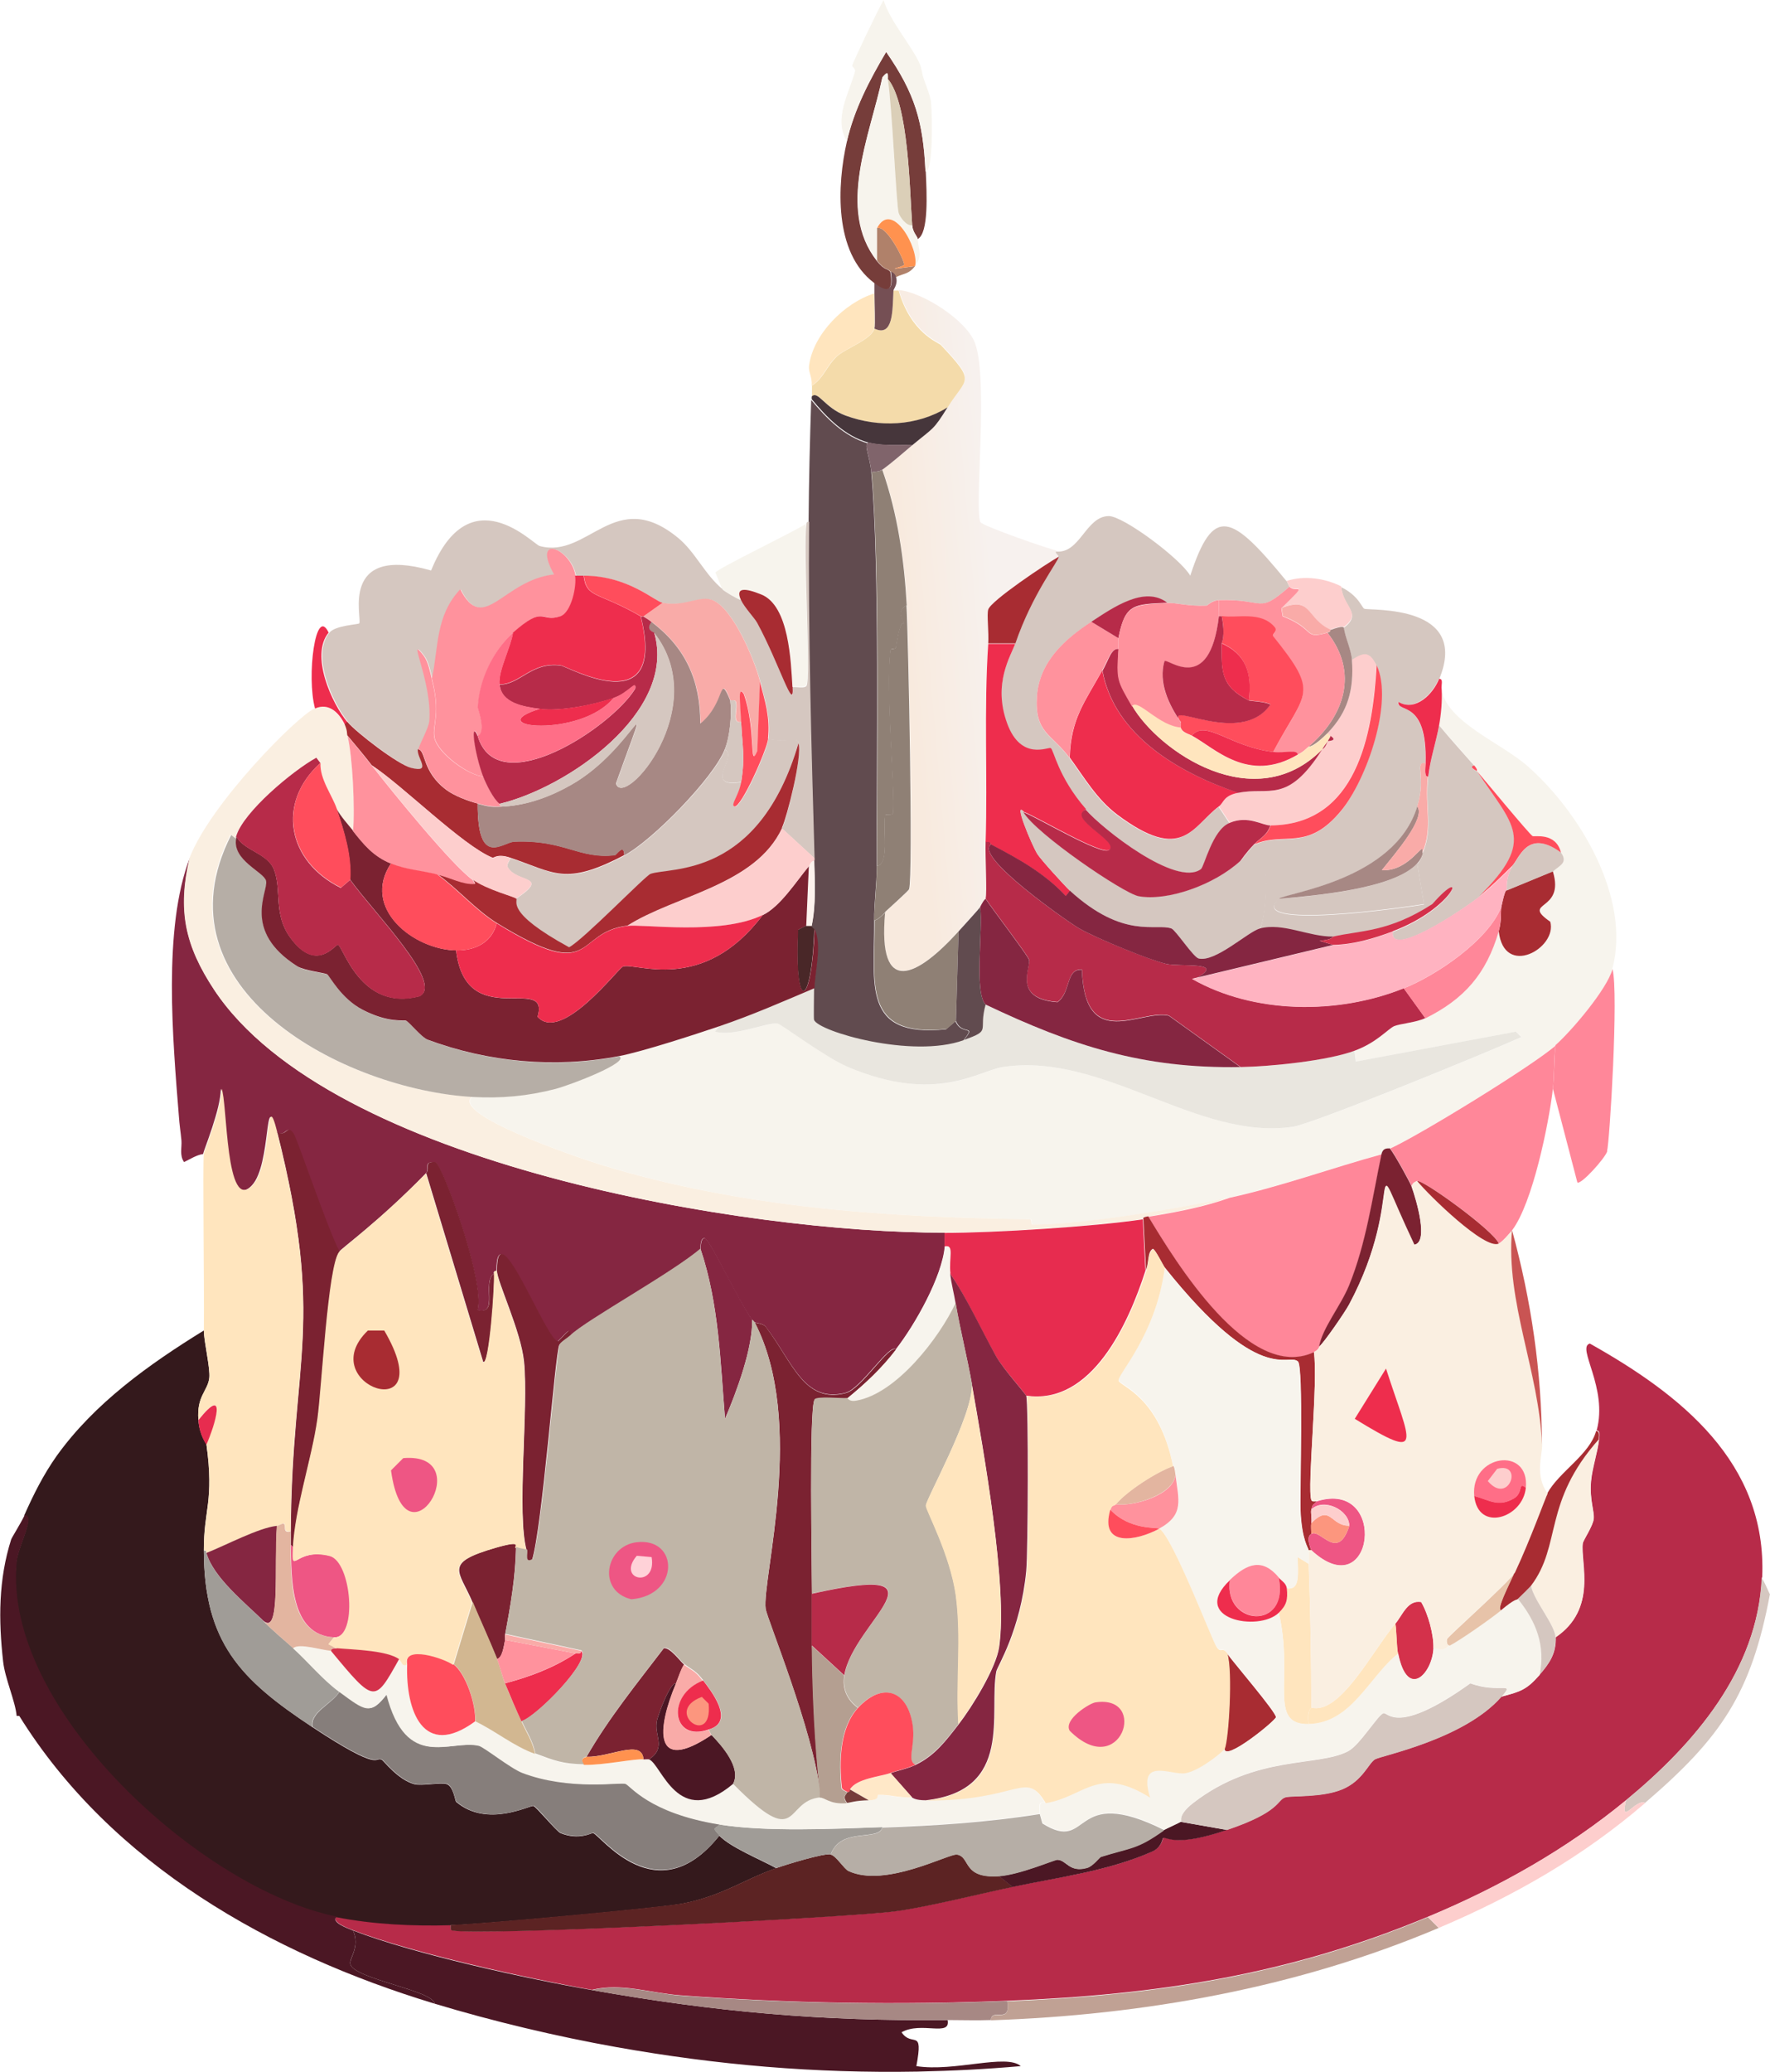 <?xml version="1.0" encoding="UTF-8"?>
<svg id="Layer_2" data-name="Layer 2" xmlns="http://www.w3.org/2000/svg" xmlns:xlink="http://www.w3.org/1999/xlink" viewBox="0 0 67.99 79.57">
  <defs>
    <style>
      .cls-1 {
        fill: #46363b;
      }

      .cls-1, .cls-2, .cls-3, .cls-4, .cls-5, .cls-6, .cls-7, .cls-8, .cls-9, .cls-10, .cls-11, .cls-12, .cls-13, .cls-14, .cls-15, .cls-16, .cls-17, .cls-18, .cls-19, .cls-20, .cls-21, .cls-22, .cls-23, .cls-24, .cls-25, .cls-26, .cls-27, .cls-28, .cls-29, .cls-30, .cls-31, .cls-32, .cls-33, .cls-34, .cls-35, .cls-36, .cls-37, .cls-38, .cls-39, .cls-40, .cls-41, .cls-42, .cls-43, .cls-44, .cls-45, .cls-46, .cls-47, .cls-48, .cls-49, .cls-50 {
        stroke-width: 0px;
      }

      .cls-2 {
        fill: #8f8075;
      }

      .cls-3 {
        fill: #e7c3a9;
      }

      .cls-4 {
        fill: #34191c;
      }

      .cls-5 {
        fill: #b49f91;
      }

      .cls-6 {
        fill: #e3b5a0;
      }

      .cls-7 {
        fill: #ffe5be;
      }

      .cls-8 {
        fill: #7b2231;
      }

      .cls-9 {
        fill: #614b4f;
      }

      .cls-10 {
        fill: #5c2323;
      }

      .cls-11 {
        fill: #ff924f;
      }

      .cls-12 {
        fill: url(#linear-gradient);
      }

      .cls-13 {
        fill: #d4314b;
      }

      .cls-14 {
        fill: #a09c97;
      }

      .cls-15 {
        fill: #ff6e87;
      }

      .cls-16 {
        fill: #4b1724;
      }

      .cls-17 {
        fill: #dbcfb8;
      }

      .cls-18 {
        fill: #fdcecd;
      }

      .cls-19 {
        fill: #ee2d4d;
      }

      .cls-20 {
        fill: #b72b49;
      }

      .cls-21 {
        fill: #e72c4f;
      }

      .cls-22 {
        fill: #ff4d5c;
      }

      .cls-23 {
        fill: #ffd2d8;
      }

      .cls-24 {
        fill: #fdf2ed;
      }

      .cls-25 {
        fill: #a78884;
      }

      .cls-26 {
        fill: #f4dbaa;
      }

      .cls-27 {
        fill: #b6aea6;
      }

      .cls-28 {
        fill: #fc967e;
      }

      .cls-29 {
        fill: #c95453;
      }

      .cls-30 {
        fill: #763d3a;
      }

      .cls-31 {
        fill: #ff929d;
      }

      .cls-32 {
        fill: #c0a194;
      }

      .cls-33 {
        fill: #ffe8c8;
      }

      .cls-34 {
        fill: #d5c7c0;
      }

      .cls-35 {
        fill: #a82c32;
      }

      .cls-36 {
        fill: #faefe1;
      }

      .cls-37 {
        fill: #c0b5a7;
      }

      .cls-38 {
        fill: #492728;
      }

      .cls-39 {
        fill: #80646b;
      }

      .cls-40 {
        fill: #e9e6df;
      }

      .cls-41 {
        fill: #754f54;
      }

      .cls-42 {
        fill: #867e7b;
      }

      .cls-43 {
        fill: #d2b791;
      }

      .cls-44 {
        fill: #ff8799;
      }

      .cls-45 {
        fill: #b0816a;
      }

      .cls-46 {
        fill: #852641;
      }

      .cls-47 {
        fill: #f9aba8;
      }

      .cls-48 {
        fill: #ffb3c1;
      }

      .cls-49 {
        fill: #ee5684;
      }

      .cls-50 {
        fill: #f7f4ed;
      }
    </style>
    <linearGradient id="linear-gradient" x1="38.27" y1="23.9" x2="34.84" y2="24.2" gradientUnits="userSpaceOnUse">
      <stop offset="0" stop-color="#f7f1ee"/>
      <stop offset="1" stop-color="#f8eade"/>
    </linearGradient>
  </defs>
  <g id="Layer_1-2" data-name="Layer 1">
    <g>
      <g>
        <path class="cls-20" d="M67.68,60.58c-.16,3.56-2.59,6.39-5.21,8.55-2.28,1.88-4.89,3.35-7.61,4.48-5.37,2.24-10.4,3-16.16,3.23-4.16.17-8.41.1-12.57-.21-1.12-.08-2.27-.49-3.39-.21-2.53-.45-6.85-1.4-9.18-2.29-.21-.08-.85-.32-.63-.52,1.41.28,2.95.35,4.38.31,0,.07-.03.19.05.21.97.23,15.14-.49,17-.73,1.23-.16,3.2-.66,4.54-.94,1.8-.38,3.68-.6,5.37-1.36.37-.17.39-.51.42-.52.15-.05.45.37,2.45-.31,2.08-.71,1.9-1.15,2.24-1.25.25-.07,1.41.02,2.19-.31.78-.33,1-1,1.25-1.15.24-.14,3.43-.77,4.85-2.4.73-.2.96-.26,1.46-.83.39-.45.65-.82.63-1.46,1.61-1.09.95-2.83,1.04-3.6.02-.13.39-.66.42-.94.03-.3-.17-.75-.1-1.46.05-.52.25-1.08.31-1.62.02-.14.03-.32-.1-.31.45-1.64-.79-3.2-.26-3.34,3.49,1.96,6.81,4.57,6.62,8.97Z"/>
        <path class="cls-34" d="M67.99,61.21c-.72,3.86-1.9,5.54-4.8,8.03-.36-.18-.98.94-.73-.1,2.62-2.16,5.06-4.99,5.21-8.55.12.2.21.41.31.63Z"/>
        <path class="cls-4" d="M7.83,51.1c0,.41.25,1.45.21,1.82-.06.51-.49.69-.42,1.62.05.6.31.89.31.94.3,2.19-.11,2.49-.1,4.07.01,3.52,1.4,4.95,4.17,6.78,2.67,1.76,2.37,1.13,2.66,1.25.07.03.62.77,1.25.94.28.08,1.04-.08,1.25,0,.26.09.32.64.36.68,1.19,1.01,2.82.13,2.97.16.1.02.89.98,1.04,1.04.71.29,1.19-.01,1.25,0,.28.06,2.44,3.12,4.85.1.43.45,1.59.92,2.19,1.25-1.2.41-2.06,1.06-3.6,1.36-.86.17-7.86.81-8.92.83-1.43.04-2.97-.03-4.38-.31-5.17-1.03-12.84-7.96-12.3-13.61.06-.64.75-1.8.31-1.82.36-.81.74-1.57,1.25-2.29,1.45-2.02,3.54-3.51,5.63-4.8Z"/>
        <path class="cls-16" d="M22.74,76.43c4.75.84,8.83,1.2,13.66,1.15.13.66-1.01.04-1.77.47.42.61.85-.21.57,1.3,1.45.23,3.46-.49,4.01,0-1.38.12-2.57.18-3.96.21-3.95.07-7.69-.25-11.57-.94-2.3-.41-4.74-.99-6.99-1.67-.03-.5-3.08-.95-3.23-1.51-.06-.23.39-.66.1-1.3,2.32.9,6.65,1.85,9.18,2.29Z"/>
        <path class="cls-16" d="M12.93,73.62c-.23.2.42.44.63.52.29.65-.17,1.07-.1,1.3.15.56,3.2,1.01,3.23,1.51-6.28-1.9-12.41-5.35-15.95-11.05h-.1c-.05-.56-.45-1.44-.52-2.09-.18-1.6-.18-3.15.31-4.69.03-.08.41-.69.52-.94.44.03-.25,1.18-.31,1.82-.53,5.65,7.13,12.57,12.3,13.61Z"/>
        <path class="cls-10" d="M31.91,71.22c.21.05.51.55.68.63,1.41.67,3.87-.68,4.17-.63.53.09.19.93,1.62.83l.52.42c-1.34.28-3.31.78-4.54.94-1.86.24-16.03.96-17,.73-.08-.02-.05-.14-.05-.21,1.06-.03,8.06-.67,8.92-.83,1.54-.3,2.4-.95,3.6-1.36.37-.13,1.82-.58,2.09-.52Z"/>
        <path class="cls-32" d="M55.27,74.04c-5.43,2.3-11.33,3.35-17.21,3.55.02-.49.79.19.63-.73,5.77-.23,10.8-.99,16.16-3.23l.42.42Z"/>
        <path class="cls-25" d="M38.69,76.85c.16.92-.6.24-.63.73-.55.02-1.11,0-1.67,0-4.83.05-8.91-.31-13.66-1.15,1.12-.28,2.27.12,3.39.21,4.16.31,8.4.37,12.57.21Z"/>
        <path class="cls-18" d="M63.2,69.24c-2.38,2.05-5.03,3.57-7.93,4.8l-.42-.42c2.72-1.14,5.33-2.6,7.61-4.48-.25,1.04.37-.08.73.1Z"/>
        <path class="cls-16" d="M45.36,69.97l1.77.31c-2,.68-2.3.26-2.45.31-.03.01-.05.36-.42.52-1.69.75-3.57.98-5.37,1.36l-.52-.42c.82-.06,2.13-.63,2.24-.63.36.01.45.51,1.15.31.22-.06.47-.4.52-.42,1.18-.37,1.38-.28,2.45-1.04.06-.04.58-.28.63-.31Z"/>
      </g>
      <g>
        <path class="cls-50" d="M61.94,37.23c-.21.77-1.57,2.37-2.19,2.92-.87.77-5.25,3.46-6.36,3.96-.04.02-.24-.05-.31.21-1.96.54-3.84,1.23-5.84,1.67-1.97.43-5.64,1.05-7.56,1.04-.08,0-.03-.21-.1-.21-5.53-.06-11.16-.44-16.48-2.09-1-.31-5.77-1.93-4.95-2.61,1.09.06,2.1-.03,3.18-.31.57-.15,2.85-1.03,2.45-1.25.89-.17,2.92-.82,3.86-1.15l-.16.21c.72.21,2-.37,2.4-.31.16.02,1.83,1.3,2.71,1.67,3.39,1.43,5.01.14,5.94,0,3.87-.59,7.48,2.85,11.16,2.29.77-.12,7.26-2.77,8.76-3.44l-.21-.21-6.15,1.15-.05-.42c.85-.31,1.26-.82,1.51-.94.21-.09.88-.15,1.2-.31,1.48-.74,2.33-1.7,2.82-3.34.2,1.82,2.26.64,1.98-.36-1.16-.81.59-.36.1-1.93.27-.24.59-.33.31-.73-.21-.79-1.04-.59-1.09-.63-.14-.09-1.82-2.14-2.14-2.5,0,0,.04-.04-.1-.21-.45-.52-.91-1.03-1.36-1.56.08-.45.13-.9.1-1.36.23,1.26,2.27,2.04,3.28,2.92,2.01,1.75,4.02,5.07,3.28,7.82Z"/>
        <path class="cls-46" d="M36.29,47.34c0,.17.01.35,0,.52-.1,1.17-1.14,3.01-1.88,3.96-.25-.23-1.33,1.51-1.93,1.67-1.61.41-2.04-1.21-3.08-2.55-.09-.11-.4-.14-.42-.16-.05-.06-.1-.1-.1-.1-.54-.75-1.64-3.13-1.82-3.13-.18,0-.14.4-.16.42-1.05.92-4.41,2.75-5.01,3.34.02-.37-.11-.14-.47.21-.44.03-2.36-5.11-2.35-2.71-.13-.01-.1.1-.1.1-.47.35.2,1.61-.63,1.41.3-1.07-1.34-5.57-1.62-5.68-.5-.04-.19.24-.36.42-1.82,1.87-3.2,2.84-3.34,3.02-.42-.74-1.63-4.34-1.77-4.54-.26-.38-.26.15-.63-.05-.47-1.87-.19,1.22-.94,2.03-1.06,1.14-.97-3.23-1.2-3.7.01.75-.66,2.37-.68,2.5-.26.04-.5.2-.73.31-.18-.26-.08-.55-.1-.83-.03-.32-.08-.62-.1-.94-.23-2.9-.62-7.22.42-9.91-.47,2-.18,3.36.94,5.06,4.47,6.75,20.57,9.36,28.05,9.33Z"/>
        <path class="cls-36" d="M13.25,27.84c.12.26.08.33.1.42.19.73.29,2.81.21,3.65-.22-.28-.44-.52-.63-.83-.18-.54-.65-1.14-.63-1.77l-.16-.21c-.9.5-2.81,2.09-3.08,3.02,0,.03,0,.07,0,.1l-.21-.16c-3.02,5.92,4.37,9.79,9.28,10.06-.81.67,3.95,2.3,4.95,2.61,5.31,1.64,10.94,2.03,16.48,2.09.08,0,.03.21.1.21,1.92,0,5.59-.61,7.56-1.04-1.01.36-2.08.56-3.13.73-.29.05-.2.1-.21.1-1.86.28-5.7.52-7.61.52-7.48.02-23.58-2.58-28.05-9.33-1.12-1.7-1.41-3.05-.94-5.06.8-2.08,4.12-5.43,4.8-5.74.54-.24.94.18,1.15.63Z"/>
        <path class="cls-44" d="M61.74,44.21c-.08.27-1.02,1.31-1.15,1.2l-.94-3.6c.06-.54.04-1.12.1-1.67.62-.55,1.98-2.15,2.19-2.92.24.9-.11,6.65-.21,6.99Z"/>
        <path class="cls-50" d="M30.45,26.38c-.06-.95-.12-3.11-1.2-3.55-.62-.25-1-.28-.78.21-.18-.05-.6-.31-.73-.42l-.26-.63c.1-.17,3.03-1.57,3.49-1.88-.14.79.18,5.95,0,6.2-.08.11-.38.03-.52.05Z"/>
        <path class="cls-44" d="M59.75,40.15c-.07.55-.04,1.13-.1,1.67-.16,1.36-.78,4.38-1.56,5.42-.1.13-.39.46-.52.52-.17-.49-2.91-2.47-3.13-2.4-.1.03-.2.09-.21.21-.05-.15-.65-1.24-.83-1.46,1.11-.5,5.49-3.19,6.36-3.96Z"/>
        <path class="cls-40" d="M37.02,39.94c1.08-.39.54-.3.83-1.36,3.33,1.58,6.05,2.47,9.8,2.4,1.15-.02,3.33-.24,4.38-.63l.05.42,6.15-1.15.21.21c-1.5.67-7.99,3.32-8.76,3.44-3.68.56-7.29-2.88-11.16-2.29-.93.14-2.56,1.43-5.94,0-.88-.37-2.55-1.64-2.71-1.67-.4-.06-1.68.52-2.4.31l.16-.21c1.24-.42,2.45-.95,3.65-1.46,0,.29-.02,1.14,0,1.2.17.45,3.77,1.49,5.74.78Z"/>
        <path class="cls-44" d="M53.08,44.32c-.36,1.71-.59,3.43-1.25,5.06-.31.77-1.03,1.66-1.15,2.35-.01,0-.02.12-.21.21-2.5,1.17-5.33-3.51-6.36-5.21,1.05-.17,2.12-.37,3.13-.73,2-.44,3.87-1.13,5.84-1.67Z"/>
        <path class="cls-27" d="M9.08,32.22c-.15.83,1.07,1.28,1.15,1.62.1.41-.95,1.92,1.2,3.28.28.18,1.05.25,1.15.31.08.05.52.92,1.36,1.36,1,.52,1.59.38,1.67.42.13.06.59.64.83.73,2.35.87,4.89,1.1,7.35.63.4.23-1.88,1.1-2.45,1.25-1.08.28-2.09.37-3.18.31-4.92-.28-12.3-4.14-9.28-10.06l.21.16Z"/>
        <path class="cls-8" d="M53.39,44.11c.18.22.78,1.31.83,1.46.19.54.67,2.15.1,2.24-2.01-4.24-.22-1.97-2.5,2.29-.15.28-.95,1.45-1.15,1.62.11-.69.83-1.57,1.15-2.35.66-1.63.89-3.35,1.25-5.06.07-.26.27-.19.31-.21Z"/>
        <path class="cls-21" d="M43.9,46.82l.1,1.98c-.64,1.99-2.05,5.18-4.59,4.8-.02-.09-.87-1.02-1.15-1.51-.59-1.04-1.15-2.3-1.77-3.18-.07-.59.16-1.13-.21-1.04.01-.17,0-.35,0-.52,1.91,0,5.75-.24,7.61-.52Z"/>
        <path class="cls-8" d="M34.42,51.83c-.55.72-1.18,1.31-1.88,1.88-.22.02-1.16-.07-1.25.05-.22.3-.1,6.51-.1,7.46,0,.66,0,1.32,0,1.98.03,1.88.11,3.76.31,5.63-.25-2.33-2.04-6.67-2.09-7.04-.15-1.13,1.57-7.18-.42-11,.01.02.33.04.42.16,1.03,1.35,1.47,2.97,3.08,2.55.6-.15,1.68-1.9,1.93-1.67Z"/>
        <path class="cls-8" d="M13.04,48.07c-.43.58-.66,5.18-.83,6.41-.22,1.55-.87,3.43-.94,4.95l-.1-.1c0-.17,0-.35,0-.52.05-6.74,1.34-7.92-.52-15.33.37.2.36-.33.63.05.14.2,1.35,3.8,1.77,4.54Z"/>
        <path class="cls-8" d="M21.9,51.3c-.12.12-.37.26-.42.36-.16.38-.65,6.98-1.04,8.24-.32.18-.17-.21-.21-.36-.39-1.4.08-5.45-.1-7.25-.12-1.18-1.04-3.08-1.04-3.49-.01-2.4,1.91,2.74,2.35,2.71.36-.35.49-.58.47-.21Z"/>
        <path class="cls-46" d="M28.89,50.68c.03,1.08-.58,2.73-1.04,3.81-.18-2.2-.23-4.4-.94-6.52.02-.01-.02-.41.16-.42.18,0,1.29,2.38,1.82,3.13Z"/>
        <path class="cls-50" d="M36.5,48.91c.04.37.14.78.21,1.15-.64,1.36-2.28,3.48-3.81,3.75-.29.05-.35-.11-.36-.1.7-.57,1.33-1.16,1.88-1.88.73-.95,1.78-2.79,1.88-3.96.37-.08.14.45.21,1.04Z"/>
        <path class="cls-8" d="M18.98,48.91c.05.28-.17,3.57-.42,3.39l-2.19-7.25c.17-.18-.13-.45.36-.42.28.11,1.92,4.61,1.62,5.68.83.2.15-1.06.63-1.41Z"/>
        <path class="cls-38" d="M31.18,35.56l.1.1c-.1,3.11-.78,3.27-.63.05l.31-.16h.21Z"/>
        <path class="cls-35" d="M44.11,46.72c1.03,1.7,3.86,6.38,6.36,5.21.17,1.14-.27,5.21-.1,5.68.03.08.14.05.21.05-.15.17-.14.06-.21.31-.03.12.03.35,0,.52-.02.12,0,.29,0,.42,0,.03-.23.03,0,.63h-.1c0-.08-.26-.37-.31-1.51-.03-.74.12-5.55-.1-5.74-.39-.33-1.45.98-5.11-3.6-.08-.1-.38-.73-.47-.73-.21.14-.13.45-.26.83l-.1-1.98s-.08-.06.21-.1Z"/>
        <g>
          <path class="cls-12" d="M40.57,21.17c-.01.09.12.11.1.21-.48.27-2.61,1.69-2.71,2.03-.06.19.03.9,0,1.3-.18,2.53-.02,5.08-.1,7.61-.02.62.06,1.93,0,2.19,0,.02-.04-.01-.21.31-.03.06-.71.8-.83.94-1.57,1.73-3.12,2.57-2.82-.73.14-.13.92-.82.94-.89.16-.52-.04-9.67-.1-10.9-.1-1.77-.35-3.53-.94-5.21.39-.27.78-.63,1.15-.94.82-.69.8-.56,1.36-1.46.72-1.16,1.13-.92-.26-2.4-.09-.1-1.14-.45-1.62-2.09.9.08,2.59,1.15,2.92,2.03.53,1.42-.03,6.29.21,6.88.06.15,2.76,1.08,2.92,1.09Z"/>
          <path class="cls-26" d="M34.52,11.16c.47,1.64,1.52,1.99,1.62,2.09,1.39,1.48.98,1.23.26,2.4-1.17.72-2.63.79-3.91.31-.81-.3-1.07-.98-1.3-.73,0-.14,0-.28,0-.42.46-.29.56-.77.99-1.15.35-.3,1.29-.62,1.41-1.04.73.34.69-.7.73-1.46.07,0,.14,0,.21,0Z"/>
          <path class="cls-7" d="M33.58,11.26c0,.39.04,1.21,0,1.36-.12.42-1.06.74-1.41,1.04-.43.37-.53.86-.99,1.15.02-.36-.14-.52-.1-.78.16-1.2,1.36-2.4,2.5-2.76Z"/>
          <path class="cls-41" d="M34.42,10.64c.08.28-.1.46-.1.52-.04.76,0,1.8-.73,1.46.04-.15,0-.97,0-1.36v-.42c.55.41.74.32.63-.42,0,.01.15.01.21.21Z"/>
          <g>
            <path class="cls-9" d="M33.37,17c-.22.03.05.54.1,1.15.33,3.66.19,10.95.21,15.12,0,.69-.11,1.41-.1,2.09.02,2.43-.5,4.51,2.76,4.17l.36-.31c.24.58.81.1.31.73-1.97.71-5.56-.33-5.74-.78-.02-.06,0-.91,0-1.2,0-.57.3-1.65,0-2.29l-.1-.1c.17-.81.13-1.69.1-2.5,0-.03,0-.07,0-.1-.12-4.29-.25-8.64-.21-12.93.01-1.55.05-3.14.1-4.69.57.69,1.28,1.42,2.19,1.67Z"/>
            <path class="cls-1" d="M36.4,15.64c-.56.9-.53.77-1.36,1.46-.55-.03-1.13.04-1.67-.1-.91-.24-1.62-.98-2.19-1.67,0-.03,0-.07,0-.1.24-.25.49.43,1.3.73,1.28.47,2.74.41,3.91-.31Z"/>
            <path class="cls-2" d="M33.89,18.04c.59,1.69.84,3.44.94,5.21-.45.22-.09.64-.1.68-.01.05-.13-.25-.31.94-.01.08-.2.02-.21.1-.19,1.54.18,5.36.1,6.26,0,.1-.3,0-.31.1-.08.65.17,1.84-.31,1.93-.01-4.17.12-11.46-.21-15.12.13-.03.3-.02.42-.1Z"/>
            <path class="cls-2" d="M34,35.04c-.3,3.3,1.25,2.46,2.82.73l-.1,3.44-.36.31c-3.26.33-2.75-1.74-2.76-4.17.15-.04.31-.22.42-.31Z"/>
            <path class="cls-2" d="M34,35.04c-.1.1-.27.28-.42.31,0-.67.11-1.39.1-2.09.48-.09.24-1.28.31-1.93.01-.1.3,0,.31-.1.08-.9-.29-4.71-.1-6.26.01-.08.2-.02.21-.1.18-1.19.3-.89.31-.94,0-.04-.35-.46.1-.68.07,1.23.26,10.38.1,10.9-.02.06-.8.76-.94.89Z"/>
            <path class="cls-9" d="M37.86,38.58c-.29,1.05.25.97-.83,1.36.5-.63-.08-.15-.31-.73l.1-3.44c.12-.14.81-.88.83-.94.12.84-.24,3.3.21,3.75Z"/>
            <path class="cls-39" d="M35.04,17.1c-.37.31-.76.66-1.15.94-.12.08-.28.07-.42.1-.05-.61-.32-1.11-.1-1.15.54.14,1.12.08,1.67.1Z"/>
            <path class="cls-24" d="M31.18,35.56h-.21l.1-2.29s.05-.19.21-.21c.02.82.07,1.7-.1,2.5Z"/>
          </g>
          <g>
            <path class="cls-30" d="M35.56,6.57c.04.85.12,2.39-.31,2.61,0-.09-.19-.25-.21-.52-.1-1.33-.13-4.67-.94-5.63.02-.27-.04-.25-.21-.05-.48,2.26-1.76,5.06-.21,7.04.31.39.4.27.52.42.12.74-.08.83-.63.42-1.54-1.16-1.42-3.75-1.04-5.42.28-1.23.87-2.36,1.51-3.44,1.11,1.6,1.42,2.68,1.51,4.59Z"/>
            <path class="cls-50" d="M34.1,3.02c.17,1.06.33,4.89.42,5.16.05.15.3.51.52.47.02.27.2.43.21.52.03.44.2.65-.1,1.04.17-.66-.88-2.57-1.46-1.46v1.25c-1.55-1.98-.27-4.78.21-7.04.17-.2.22-.22.21.05Z"/>
            <path class="cls-50" d="M35.35,2.5c.04.1.07.3.1.42.08.28.28.72.31.99.06.53.08,2.75-.21,2.66-.09-1.91-.4-2.99-1.51-4.59-.64,1.08-1.23,2.21-1.51,3.44-.52-.84.08-1.84.31-2.66.04-.14-.13-.18-.1-.26.04-.14.93-2.02,1.2-2.5.23.8,1.14,1.83,1.41,2.5Z"/>
            <path class="cls-45" d="M35.15,10.22c-.24.31-.41.27-.73.42-.05-.19-.2-.2-.21-.21-.12-.14-.22-.03-.52-.42v-1.25c.37-.14,1.09,1.31,1.04,1.41-.05.1-1.01.25.42.05Z"/>
            <path class="cls-17" d="M35.04,8.65c-.22.04-.47-.31-.52-.47-.09-.27-.25-4.1-.42-5.16.81.97.84,4.3.94,5.63Z"/>
            <path class="cls-11" d="M35.15,10.22c-1.42.19-.47.05-.42-.05.05-.1-.67-1.55-1.04-1.41.58-1.11,1.63.8,1.46,1.46Z"/>
          </g>
        </g>
        <path class="cls-34" d="M57.67,65.17c-1.42,1.63-4.61,2.26-4.85,2.4-.25.14-.47.82-1.25,1.15-.78.33-1.94.24-2.19.31-.34.1-.16.55-2.24,1.25l-1.77-.31s-.14-.26.47-.73c2.41-1.86,4.77-1.37,5.94-1.98.45-.23,1.15-1.4,1.36-1.46.18-.05.52.87,3.34-1.15,1.11.41,1.75-.11,1.2.52Z"/>
        <path class="cls-36" d="M59.75,62.88c-.02-.48-.84-1.42-.94-1.98,1.19-1.57.44-3.19,2.61-5.63-.06.53-.27,1.1-.31,1.62-.06.71.14,1.16.1,1.46-.03.28-.4.81-.42.94-.09.77.57,2.51-1.04,3.6Z"/>
        <path class="cls-34" d="M59.75,62.88c.02.64-.24,1.01-.63,1.46.23-1.12-.12-2.04-.83-2.92.09-.08.5-.49.52-.52.1.56.92,1.5.94,1.98Z"/>
        <path class="cls-7" d="M50.27,60.06c.07,1.82.1,3.71.1,5.53,0,.03-.18.07-.1.63-1.59.04-.56-1.79-1.15-4.28.31-.3.36-.51.31-.94.53.08.41-.59.42-1.2l.42.26Z"/>
        <path class="cls-13" d="M55.06,63.3c-.04.96-.99,2.02-1.36.21-.06-.29-.05-.82-.1-1.15.28-.34.47-.92.99-.83.27.45.49,1.28.47,1.77Z"/>
        <path class="cls-42" d="M27.64,70.07c-.16.19-.32.08,0,.42-2.41,3.01-4.57-.05-4.85-.1-.06-.01-.54.29-1.25,0-.16-.06-.94-1.03-1.04-1.04-.15-.03-1.78.86-2.97-.16-.05-.04-.11-.59-.36-.68-.21-.08-.97.08-1.25,0-.63-.17-1.18-.91-1.25-.94-.29-.13.01.51-2.66-1.25-.11-.56.74-.87,1.04-1.36,1.02.74,1.19.92,1.82.1.76,2.98,2.43,1.73,3.55,1.98.19.04,1.2.87,1.67,1.04,1.81.68,3.77.35,3.96.42.19.07.89,1.12,3.6,1.56Z"/>
        <path class="cls-14" d="M7.93,59.65c.26.94,1.5,1.92,2.19,2.61.38.38.75.69,1.15,1.04.59.53,1.14,1.21,1.77,1.67-.31.48-1.16.79-1.04,1.36-2.78-1.83-4.16-3.25-4.17-6.78.12-.01.09.05.1.1Z"/>
        <path class="cls-14" d="M33.89,70.18c-.14.55-1.6-.03-1.98,1.04-.26-.06-1.72.4-2.09.52-.6-.33-1.76-.8-2.19-1.25-.32-.34-.16-.23,0-.42,1.78.29,4.42.17,6.26.1Z"/>
        <g>
          <path class="cls-7" d="M10.64,43.48c1.87,7.41.57,8.59.52,15.33-.32.06-.15-.25-.26-.31-.01,0-.25.1-.26.1-.7.08-1.97.76-2.71,1.04-.01-.05.01-.12-.1-.1,0-1.58.4-1.87.1-4.07.32-.75.81-2.35-.31-.94-.07-.93.36-1.1.42-1.62.04-.38-.21-1.41-.21-1.82.02-1.72-.05-6.38,0-6.78.02-.13.69-1.75.68-2.5.23.47.14,4.85,1.2,3.7.75-.81.47-3.91.94-2.03Z"/>
          <path class="cls-21" d="M7.93,55.48s-.27-.34-.31-.94c1.13-1.42.64.19.31.94Z"/>
        </g>
        <path class="cls-46" d="M10.64,58.6c-.12,1.56.15,4.22-.52,3.65-.69-.68-1.93-1.67-2.19-2.61.74-.29,2.01-.97,2.71-1.04Z"/>
        <path class="cls-50" d="M12.73,63.4c1.67,2.03,1.67,1.99,2.61.31.16.11.08.26.31.21-.06,1.79.62,3.65,2.61,2.19.81.39,1.43.93,2.29,1.25.75.27,1.05.39,1.88.42.76.02,1.99-.25,2.29-.21.07,0,.17-.01.21,0,.49.17,1.12,2.72,3.23.94,2.6,2.63,1.94.65,3.34.52.2-.02.37.27,1.04.21.14-.01.31-.09.83-.1.47-.01.28-.21.36-.21.49,0,.67.12,1.3.1.03,0,.1.1.52.1,3.6.02,3.8-1.21,4.59.1-.28-.05-.21.15-.21.42-2.01.32-4.02.45-6.05.52-1.84.06-4.47.19-6.26-.1-2.71-.44-3.41-1.5-3.6-1.56-.19-.07-2.15.27-3.96-.42-.46-.18-1.48-1-1.67-1.04-1.11-.26-2.78,1-3.55-1.98-.63.82-.81.64-1.82-.1-.63-.46-1.18-1.14-1.77-1.67.23-.21,1.1.08,1.46.1Z"/>
        <path class="cls-8" d="M19.82,59.44c-.02,1.12-.21,2.24-.42,3.34-.01.06.01.14,0,.21-.05.23-.1.68-.31.73-.3-.74-.63-1.46-.94-2.19-.51-1.21-1.14-1.5.89-2.09,1.11-.32.7-.03.78,0Z"/>
        <g>
          <path class="cls-8" d="M26.28,63.92c-.14.23-.21.48-.31.73-.22-.06-.67,1.16-.73,1.41-.14.6.39,1.04-.31,1.51-.04-.01-.13,0-.21,0-.06-.8-1.27-.08-2.19-.1.85-1.48,1.94-2.82,2.97-4.17.24-.04.64.52.78.63Z"/>
          <path class="cls-16" d="M25.97,64.65c-.72,1.72-.9,3.5,1.36,1.98.4.41,1.16,1.26.83,1.88-2.12,1.78-2.75-.77-3.23-.94.7-.47.17-.91.31-1.51.06-.25.51-1.47.73-1.41Z"/>
          <path class="cls-11" d="M24.72,67.57c-.31-.04-1.54.23-2.29.21-.21-.26.09-.29.1-.31.92.03,2.13-.7,2.19.1Z"/>
        </g>
        <g>
          <path class="cls-6" d="M11.16,58.81c0,.17,0,.35,0,.52.02,1.22-.06,3.48,1.67,3.55l-.21.26.31.16c-.26-.02-.2.11-.21.1-.36-.02-1.23-.31-1.46-.1-.4-.36-.76-.66-1.15-1.04.67.58.41-2.09.52-3.65.01,0,.25-.11.26-.1.12.06-.06.38.26.31Z"/>
          <path class="cls-43" d="M19.09,63.71c.13.31.19.64.31.94.19.49.41.98.63,1.46.18.4.45.81.52,1.25-.86-.32-1.48-.86-2.29-1.25.03-.63-.35-1.83-.83-2.19l.73-2.4c.31.73.64,1.45.94,2.19Z"/>
          <path class="cls-22" d="M17.42,63.92c.48.36.87,1.56.83,2.19-1.99,1.46-2.67-.4-2.61-2.19-.16-.79,1.45-.24,1.77,0Z"/>
          <path class="cls-49" d="M11.27,59.44c-.05,1.12.07-.02,1.41.31.85.21,1.09,3.17.16,3.13-1.72-.07-1.64-2.32-1.67-3.55l.1.1Z"/>
          <g>
            <path class="cls-7" d="M18.98,48.91s-.02-.12.1-.1c0,.41.92,2.31,1.04,3.49.18,1.8-.28,5.85.1,7.25-.11-.02-.32-.07-.42-.1-.08-.03.33-.32-.78,0-2.03.59-1.4.87-.89,2.09l-.73,2.4c-.32-.24-1.94-.79-1.77,0-.24.05-.15-.1-.31-.21-.47-.33-1.65-.36-2.4-.42l-.31-.16.21-.26c.93.04.69-2.92-.16-3.13-1.34-.34-1.46.81-1.41-.31.07-1.52.72-3.4.94-4.95.17-1.23.4-5.84.83-6.41.14-.18,1.51-1.16,3.34-3.02l2.19,7.25c.24.18.46-3.1.42-3.39Z"/>
            <path class="cls-35" d="M14.13,51.1h.63c2.23,3.81-2.79,2.09-.63,0Z"/>
            <path class="cls-49" d="M15.49,56c2.93-.25.07,4.44-.47.47l.47-.47Z"/>
          </g>
        </g>
        <path class="cls-13" d="M12.93,63.3c.74.06,1.93.09,2.4.42-.94,1.68-.93,1.72-2.61-.31.01,0-.05-.12.21-.1Z"/>
        <path class="cls-46" d="M39.42,53.6c.09.33.07,6.02,0,6.73-.22,2.29-1.11,3.66-1.15,3.86-.3,1.59.68,4.57-2.71,4.95-.42,0-.49-.1-.52-.1l-.83-.94c.33-.12.61-.16.94-.31.75-.35,1.18-.93,1.67-1.56.52-.67,1.44-2.16,1.56-2.97.34-2.33-.6-7.53-1.04-10.06-.18-1.05-.45-2.08-.63-3.13-.06-.37-.17-.78-.21-1.15.62.88,1.19,2.14,1.77,3.18.28.49,1.12,1.42,1.15,1.51Z"/>
        <path class="cls-27" d="M44.74,70.28c-1.07.77-1.27.67-2.45,1.04-.05.02-.3.35-.52.42-.69.2-.79-.3-1.15-.31-.12,0-1.43.57-2.24.63-1.42.1-1.09-.74-1.62-.83-.3-.05-2.76,1.29-4.17.63-.17-.08-.47-.58-.68-.63.38-1.08,1.84-.49,1.98-1.04,2.03-.07,4.04-.2,6.05-.52l.1.36c1.89,1.19,1.05-1.56,4.69.26Z"/>
        <path class="cls-35" d="M47.03,67.15c.16-.37.31-2.96.1-3.65.23.33,1.89,2.26,1.88,2.45,0,.13-2.02,1.77-1.98,1.2Z"/>
        <g>
          <path class="cls-50" d="M50.27,59.54c0,.17,0,.35,0,.52l-.42-.26c0,.61.12,1.28-.42,1.2-.03-.2-.21-.29-.31-.42-.63-.75-1.2-.54-1.88.1-1.56,1.48,1.1,2,1.88,1.25.59,2.48-.44,4.31,1.15,4.28,1.66-.04,2.32-1.84,3.44-2.71.36,1.81,1.32.75,1.36-.21.49.14.49-.04.63-.1.41-.2,1.59-1.03,1.98-1.36.55-.45.6-.39.63-.42.71.88,1.06,1.8.83,2.92-.5.57-.73.64-1.46.83.55-.63-.09-.11-1.2-.52-2.82,2.02-3.16,1.1-3.34,1.15-.2.06-.91,1.23-1.36,1.46-1.17.61-3.53.12-5.94,1.98-.61.47-.43.7-.47.73-.05.04-.56.27-.63.31-3.64-1.82-2.81.93-4.69-.26l-.1-.36c0-.26-.07-.47.21-.42,1.49-.24,2-1.47,4.01-.21-.51-1.59.82-.84,1.36-.94.57-.1,1.48-.86,1.51-.94-.04.57,1.97-1.07,1.98-1.2.01-.19-1.65-2.13-1.88-2.45-.22-.31-.23.02-.42-.26-.18-.28-1.67-4.17-2.19-4.54.99-.54.75-1.11.63-2.09-.05-.42-.1-.3-.1-.31-.54-2.7-2.02-3.07-2.09-3.28-.07-.23,1.44-1.73,1.77-4.33,3.65,4.58,4.72,3.27,5.11,3.6.22.18.07,5,.1,5.74.05,1.14.31,1.43.31,1.51Z"/>
          <path class="cls-44" d="M49.12,60.58c.43,2.06-2.12,1.86-1.88.1.67-.64,1.25-.85,1.88-.1Z"/>
          <path class="cls-19" d="M49.43,61c.04.43,0,.64-.31.94-.78.75-3.44.23-1.88-1.25-.24,1.76,2.3,1.95,1.88-.1.1.12.29.21.31.42Z"/>
        </g>
        <g>
          <path class="cls-35" d="M61.42,55.27c-2.17,2.44-1.42,4.06-2.61,5.63-.02.03-.43.44-.52.52-.03.03-.08-.04-.63.42-.2,0,.26-.89.52-1.46.6-1.28,1.17-2.88,1.25-3.02.46-.84,1.63-1.49,1.88-2.4.14,0,.12.17.1.31Z"/>
          <path class="cls-49" d="M50.37,59.54c-.23-.6,0-.59,0-.63.35-.22,1.01,1.09,1.46-.31,0-.61-.98-1.09-1.46-.63.07-.26.06-.14.21-.31,2.77-.87,2.2,4.12-.21,1.88Z"/>
          <path class="cls-7" d="M53.71,63.5c-1.12.88-1.78,2.67-3.44,2.71-.07-.56.1-.59.1-.63,1.1.28,2.31-2.12,3.23-3.23.05.33.05.86.1,1.15Z"/>
          <path class="cls-3" d="M58.19,60.38c-.26.57-.72,1.46-.52,1.46-.39.32-1.57,1.15-1.98,1.36-.13.01-.13-.21-.1-.26.1-.15,2.27-2.08,2.61-2.55Z"/>
          <path class="cls-28" d="M51.83,58.6c-.45,1.4-1.11.09-1.46.31,0-.13-.02-.3,0-.42.75-.75.73.12,1.46.1Z"/>
          <path class="cls-18" d="M51.83,58.6c-.73.01-.71-.86-1.46-.1.03-.17-.03-.4,0-.52.48-.46,1.46.02,1.46.63Z"/>
          <g>
            <path class="cls-36" d="M57.57,47.76c.14-.06.42-.39.52-.52-.25,2.77,1.05,5.45,1.15,8.24,0,.44-.29,1.2.21,1.88-.08.14-.65,1.74-1.25,3.02-.33.47-2.51,2.4-2.61,2.55-.03.05-.03.27.1.26-.14.07-.14.24-.63.1.02-.5-.2-1.32-.47-1.77-.52-.09-.71.5-.99.83-.92,1.11-2.14,3.52-3.23,3.23,0-1.82-.04-3.71-.1-5.53,0-.17,0-.35,0-.52h.1c2.41,2.24,2.98-2.75.21-1.88-.07,0-.18.03-.21-.05-.16-.47.27-4.55.1-5.68.19-.09.2-.2.21-.21.2-.17,1-1.33,1.15-1.62,2.28-4.26.5-6.53,2.5-2.29.56-.09.08-1.71-.1-2.24.01-.11.11-.17.21-.21.46.56,2.6,2.64,3.13,2.4Z"/>
            <path class="cls-29" d="M59.23,55.48c-.1-2.78-1.4-5.47-1.15-8.24.74,2.71,1.14,5.43,1.15,8.24Z"/>
            <path class="cls-19" d="M53.24,52.56c.92,2.87,1.55,3.62-1.2,1.93l1.2-1.93Z"/>
            <path class="cls-35" d="M57.57,47.76c-.53.25-2.67-1.84-3.13-2.4.21-.07,2.95,1.91,3.13,2.4Z"/>
            <path class="cls-19" d="M58.61,57.14c-.11,1.16-1.84,1.72-1.98.31.58.15.91.44,1.51.1.39-.22.15-.67.47-.42Z"/>
            <g>
              <path class="cls-15" d="M58.61,57.14c-.32-.25-.07.2-.47.42-.6.34-.94.05-1.51-.1-.16-1.6,2.14-1.94,1.98-.31Z"/>
              <path class="cls-18" d="M57.51,56.41c1.03-.28.45,1.43-.36.47l.36-.47Z"/>
            </g>
          </g>
        </g>
        <path class="cls-33" d="M34.21,68.09l.83.94c-.63.01-.81-.11-1.3-.1-.08,0,.1.2-.36.21l-.73-.42c.25-.42,1.18-.48,1.56-.63Z"/>
        <path class="cls-30" d="M33.37,69.14c-.52.01-.7.09-.83.1-.22-.28.02-.34,0-.42.13.01.09-.09.1-.1l.73.42Z"/>
        <g>
          <path class="cls-19" d="M20.03,66.11c-.22-.48-.43-.97-.63-1.46.97-.26,1.86-.59,2.71-1.15.04-.03.22.06.21-.1.41.37-1.72,2.54-2.29,2.71Z"/>
          <path class="cls-31" d="M22.11,63.5c-.85.55-1.74.88-2.71,1.15-.12-.3-.19-.63-.31-.94.21-.05.27-.5.31-.73l2.71.52Z"/>
        </g>
        <g>
          <path class="cls-47" d="M27.01,64.55c-1.45.56-1.19,2.39.21,1.88.02.05.1.2.1.21-2.26,1.51-2.08-.27-1.36-1.98.1-.25.17-.5.31-.73.34.25.44.24.73.63Z"/>
          <g>
            <path class="cls-37" d="M26.91,47.97c.71,2.11.75,4.32.94,6.52.46-1.07,1.07-2.73,1.04-3.81,0,0,.06.04.1.1,1.98,3.82.27,9.87.42,11,.05.36,1.84,4.71,2.09,7.04v.21c-1.4.13-.74,2.11-3.34-.52.32-.61-.43-1.46-.83-1.88,0,0-.09-.15-.1-.21,1.05-.29.07-1.51-.21-1.88-.29-.38-.39-.38-.73-.63-.15-.11-.54-.67-.78-.63-1.03,1.35-2.12,2.69-2.97,4.17-.02.03-.31.06-.1.31-.83-.02-1.13-.14-1.88-.42-.07-.44-.34-.85-.52-1.25.57-.17,2.7-2.34,2.29-2.71l-2.92-.63c.2-1.1.4-2.21.42-3.34.09.04.3.08.42.1.04.15-.11.55.21.36.39-1.26.89-7.85,1.04-8.24.04-.1.29-.24.42-.36.6-.58,3.95-2.42,5.01-3.34Z"/>
            <path class="cls-47" d="M22.32,63.4c0,.17-.17.08-.21.1l-2.71-.52c.01-.06-.01-.14,0-.21l2.92.63Z"/>
            <g>
              <path class="cls-49" d="M24.46,59.23c1.62-.19,1.66,2.04-.21,2.19-1.32-.32-1-2.05.21-2.19Z"/>
              <path class="cls-23" d="M24.46,59.75l.57.05c.21,1.21-1.37.89-.57-.05Z"/>
            </g>
          </g>
          <g>
            <path class="cls-19" d="M27.22,66.42c-1.4.51-1.66-1.32-.21-1.88.28.37,1.26,1.59.21,1.88Z"/>
            <path class="cls-28" d="M26.96,65.17l.26.26c.17,1.74-1.78.3-.26-.26Z"/>
          </g>
        </g>
        <g>
          <path class="cls-31" d="M44.53,58.71c-.09-.06-1.14.06-1.88-.73.06-.2.14-.13.21-.21.65.1,2.26-.35,2.29-1.15.12.98.36,1.55-.63,2.09Z"/>
          <path class="cls-6" d="M45.05,56.31s.05-.11.1.31c-.04.79-1.65,1.25-2.29,1.15.42-.5,1.54-1.23,2.19-1.46Z"/>
          <g>
            <path class="cls-7" d="M44.74,48.7c-.34,2.6-1.84,4.1-1.77,4.33.07.22,1.55.59,2.09,3.28-.65.23-1.77.96-2.19,1.46-.07.08-.15.01-.21.21-.43,1.45.98,1.21,1.88.73.52.36,2.01,4.26,2.19,4.54.19.28.2-.05.42.26.21.69.05,3.28-.1,3.65-.04.08-.94.84-1.51.94-.53.1-1.86-.66-1.36.94-2.01-1.26-2.52-.03-4.01.21-.79-1.31-.98-.08-4.59-.1,3.39-.38,2.41-3.36,2.71-4.95.04-.2.93-1.57,1.15-3.86.07-.7.09-6.4,0-6.73,2.54.38,3.94-2.81,4.59-4.8.13-.39.05-.69.26-.83.09,0,.39.63.47.73Z"/>
            <path class="cls-49" d="M42.08,65.38c2.06-.31.97,3.05-.99,1.09-.25-.43.77-1.06.99-1.09Z"/>
            <path class="cls-22" d="M44.53,58.71c-.89.48-2.3.72-1.88-.73.74.79,1.79.67,1.88.73Z"/>
          </g>
        </g>
        <g>
          <path class="cls-5" d="M32.43,64.34c-.09.52.11.95.52,1.25-.71.76-.73,2.09-.63,3.08,0,.08.21.14.21.16.02.08-.22.14,0,.42-.67.06-.85-.23-1.04-.21v-.21c-.21-1.87-.29-3.75-.31-5.63l1.25,1.15Z"/>
          <path class="cls-37" d="M37.34,53.18c.02,1.21-1.77,4.39-1.77,4.64,0,.18.93,1.87,1.15,3.44.23,1.65,0,3.3.1,4.95-.49.63-.92,1.21-1.67,1.56-.34-.15.01-.72-.1-1.51-.19-1.33-1.15-1.68-2.09-.68-.41-.3-.61-.73-.52-1.25.35-2.08,4.29-4.36-1.25-3.13,0-.95-.11-7.15.1-7.46.09-.13,1.03-.03,1.25-.05.02,0,.08.16.36.1,1.53-.27,3.17-2.39,3.81-3.75.18,1.05.44,2.08.63,3.13Z"/>
          <path class="cls-20" d="M32.43,64.34l-1.25-1.15c0-.66,0-1.32,0-1.98,5.54-1.24,1.6,1.05,1.25,3.13Z"/>
          <path class="cls-22" d="M35.15,67.78c-.33.15-.61.19-.94.31-.38.14-1.31.21-1.56.63-.01.02.02.12-.1.1,0-.01-.2-.08-.21-.16-.11-.98-.09-2.31.63-3.08.94-1,1.89-.66,2.09.68.11.79-.24,1.36.1,1.51Z"/>
          <path class="cls-7" d="M36.81,66.22c-.11-1.65.12-3.3-.1-4.95-.22-1.57-1.15-3.26-1.15-3.44,0-.25,1.8-3.43,1.77-4.64.44,2.53,1.39,7.73,1.04,10.06-.12.81-1.05,2.31-1.56,2.97Z"/>
        </g>
        <g>
          <path class="cls-34" d="M27.74,22.63c.13.11.55.36.73.42.13.29.52.69.63.89.83,1.55,1.42,3.5,1.36,2.45.14-.02.44.06.52-.05.18-.25-.14-5.42,0-6.2,0,0-.02-.12.1-.1-.04,4.29.09,8.64.21,12.93l-1.25-1.15c.18-.38.78-2.73.63-3.23.08-.32-.52-.05-1.15-.21.09-.81-.12-1.43-.31-2.19-.21-.81-1.03-2.8-1.82-3.13-.49-.2-1.08.27-1.93.1-.29-.06-1.33-1.04-3.02-1.04h-.31c-.19-1.08-1.71-1.62-.83-.05-1.96.23-2.7,2.35-3.6.57-.97,1.02-.83,2.22-1.09,3.44-.07-.28-.14-.66-.31-.89-.7-.93.33.97.21,2.5-.02.28-.38.9-.42,1.09-.06.35.57.94-.26.73-.49-.13-2.1-1.35-2.45-1.77-.61-.74-1.44-2.58-.73-3.44.24-.29,1.11-.31,1.15-.36.12-.19-.78-3.04,2.76-2.03,1.48-3.64,3.91-1.01,4.17-.94,1.87.51,2.88-2.32,5.32-.31.66.54,1.03,1.42,1.72,1.98Z"/>
          <path class="cls-19" d="M12.62,24.3c-.71.87.12,2.71.73,3.44l-.1.1c-.21-.45-.61-.87-1.15-.63-.33-1.23.02-3.97.52-2.92Z"/>
          <path class="cls-8" d="M13.56,31.91c.42.53.79.98,1.46,1.25-1.15,1.72.87,3.31,2.5,3.34.37,3.18,3.62.87,3.13,2.55.92,1.02,3.09-1.86,3.28-1.93.48-.17,3.07,1.08,5.37-1.98.67-.32,1.29-1.3,1.77-1.88l-.1,2.29-.31.16c-.15,3.22.52,3.05.63-.05.3.64,0,1.72,0,2.29-1.2.51-2.41,1.04-3.65,1.46-.94.32-2.97.98-3.86,1.15-2.46.47-5,.24-7.35-.63-.24-.09-.7-.67-.83-.73-.08-.04-.67.1-1.67-.42-.83-.43-1.27-1.3-1.36-1.36-.1-.06-.87-.14-1.15-.31-2.15-1.36-1.1-2.88-1.2-3.28-.08-.34-1.3-.78-1.15-1.62,0-.03,0-.07,0-.1.3.57,1.22.65,1.46,1.3.3.79-.04,1.7.63,2.61,1,1.36,1.72.24,1.82.26.2.04.86,2.58,3.13,1.98.98-.47-1.76-3.22-2.66-4.48.05-.92-.23-1.84-.52-2.71.18.31.41.56.63.83Z"/>
          <path class="cls-18" d="M31.29,32.95s0,.07,0,.1c-.16.02-.2.2-.21.21-.48.57-1.1,1.55-1.77,1.88-1.63.79-4.6.34-5.21.42,1.84-1.18,4.93-1.55,5.94-3.75l1.25,1.15Z"/>
          <path class="cls-34" d="M30.66,28.57c-1.53,5.19-4.91,4.74-5.68,5.01-.2.07-2.59,2.54-3.13,2.82-2.49-1.36-1.94-1.76-2.03-1.88,1.34-.9.04-.6-.31-1.2-.07-.12.07-.26.1-.36,1.7.56,2.1,1.1,4.38-.1,1.08-.57,3.43-2.98,3.86-4.07.52.26-.88,1.49.63,1.25-.08.5-.42.89-.26.94.25.08,1.25-2.16,1.3-2.61.62.16,1.23-.11,1.15.21Z"/>
          <path class="cls-31" d="M22.11,22.11c.07.38-.14,1.43-.57,1.56-.78.24-.58-.46-1.82.63-.78.68-1.3,1.82-1.36,2.87,0,.06.34.95,0,1.09-.29-.66-.14.62.21,1.56-.54-.02-1.77-.9-1.88-1.51-.08-.47.25-.91-.1-2.24.26-1.22.13-2.42,1.09-3.44.9,1.77,1.64-.35,3.6-.57-.87-1.57.64-1.03.83.05Z"/>
          <path class="cls-19" d="M22.42,22.11c.1.88.56.61,2.19,1.56,1.01,4.11-2.81,1.91-3.08,1.88-1.12-.15-1.57.75-2.35.73-.05-.52.44-1.43.52-1.98,1.24-1.09,1.05-.38,1.82-.63.43-.14.64-1.18.57-1.56h.31Z"/>
          <path class="cls-35" d="M30.04,31.8c-1.02,2.2-4.1,2.58-5.94,3.75-2.08.25-1.16,2.27-5.01-.1-.81-.5-1.51-1.32-2.29-1.88.49.12.98.4,1.46.36l-.1-.16c.56.4,1.61.66,1.67.73.09.11-.46.52,2.03,1.88.54-.28,2.93-2.75,3.13-2.82.77-.27,4.15.19,5.68-5.01.16.5-.45,2.85-.63,3.23Z"/>
          <path class="cls-47" d="M29.2,26.17l-.1,2.66c-.33.75-.03-.79-.52-2.19-.24-.32-.14.26-.1,1.09-.39.07-.12-.5-.21-.78-.03-.09-.2-.04-.21-.05-.45-1.11-.15.07-1.15.89,0-1.67-.57-2.92-1.88-3.91-.11-.08-.2-.14-.31-.21l.73-.52c.85.17,1.44-.31,1.93-.1.79.33,1.61,2.31,1.82,3.13Z"/>
          <path class="cls-35" d="M16.06,28.78c.3.02.14.86,1.09,1.56.29.22.84.43,1.2.52-.01,2.49.95,1.48,1.41,1.46,1.92-.08,2.47.68,3.86.52.06,0,.35-.48.36,0-2.28,1.2-2.68.67-4.38.1-.5-.17-.63.02-.68,0-1.15-.46-3.45-2.77-4.64-3.55-.3-.39-.62-.77-.94-1.15-.02-.09.01-.16-.1-.42l.1-.1c.35.42,1.96,1.65,2.45,1.77.83.21.2-.38.26-.73Z"/>
          <path class="cls-31" d="M16.58,26.07c.36,1.33.02,1.77.1,2.24.11.62,1.34,1.49,1.88,1.51.11.28.39.86.63,1.04,0,0-.03.14.21.1-.47.03-.6.02-1.04-.1-.36-.1-.91-.3-1.2-.52-.95-.71-.79-1.54-1.09-1.56.04-.2.4-.82.42-1.09.12-1.53-.91-3.43-.21-2.5.17.23.24.61.31.89Z"/>
          <path class="cls-35" d="M30.45,26.38c.06,1.05-.52-.9-1.36-2.45-.1-.19-.49-.59-.63-.89-.22-.49.16-.46.78-.21,1.08.43,1.14,2.6,1.2,3.55Z"/>
          <path class="cls-22" d="M29.51,28.36c-.05.44-1.05,2.69-1.3,2.61-.16-.05.18-.44.26-.94.16-.99.04-1.38,0-2.29-.04-.83-.13-1.42.1-1.09.49,1.4.19,2.94.52,2.19l.1-2.66c.2.76.4,1.38.31,2.19Z"/>
          <path class="cls-22" d="M25.45,23.15l-.73.52s-.08.02-.1,0c-1.63-.95-2.09-.68-2.19-1.56,1.7,0,2.73.99,3.02,1.04Z"/>
          <path class="cls-20" d="M12.31,29.3c-1.7,1.53-1.28,3.78.78,4.8l.36-.31c.9,1.26,3.64,4.01,2.66,4.48-2.26.6-2.93-1.94-3.13-1.98-.11-.02-.83,1.1-1.82-.26-.67-.91-.33-1.82-.63-2.61-.24-.65-1.16-.74-1.46-1.3.27-.93,2.17-2.52,3.08-3.02l.16.21Z"/>
          <path class="cls-31" d="M14.29,29.41c.72.93,3.07,3.82,3.86,4.38l.1.16c-.48.04-.96-.25-1.46-.36-.6-.14-1.19-.18-1.77-.42-.67-.27-1.04-.72-1.46-1.25.08-.84-.02-2.91-.21-3.65.32.37.64.76.94,1.15Z"/>
          <path class="cls-22" d="M12.31,29.3c-.03.63.45,1.24.63,1.77.29.87.58,1.79.52,2.71l-.36.31c-2.06-1.02-2.49-3.27-.78-4.8Z"/>
          <path class="cls-19" d="M17.52,36.5c.76.01,1.38-.32,1.56-1.04,3.84,2.37,2.93.36,5.01.1.62-.08,3.59.37,5.21-.42-2.3,3.06-4.89,1.81-5.37,1.98-.2.07-2.36,2.95-3.28,1.93.49-1.69-2.76.63-3.13-2.55Z"/>
          <path class="cls-22" d="M16.79,33.58c.78.56,1.48,1.38,2.29,1.88-.19.72-.8,1.05-1.56,1.04-1.63-.02-3.65-1.61-2.5-3.34.58.24,1.17.27,1.77.42Z"/>
          <path class="cls-25" d="M28.05,26.9c.07.54-.01,1.39-.21,1.88-.43,1.09-2.78,3.5-3.86,4.07-.02-.48-.3,0-.36,0-1.39.16-1.94-.6-3.86-.52-.46.02-1.42,1.03-1.41-1.46.45.12.57.14,1.04.1.89-.06,1.77-.39,2.55-.83,2.46-1.4,3.28-4.42,1.72-.05.29,1.02,3.72-2.92,1.46-5.79,0-.03-.36-.07-.1-.42,1.31.99,1.88,2.24,1.88,3.91,1-.82.69-1.99,1.15-.89Z"/>
          <path class="cls-18" d="M19.61,32.95c-.04.1-.17.25-.1.36.35.6,1.65.3.31,1.2-.06-.07-1.1-.33-1.67-.73-.79-.56-3.14-3.45-3.86-4.38,1.19.78,3.49,3.08,4.64,3.55.05.02.18-.17.68,0Z"/>
          <path class="cls-34" d="M28.47,27.74c.04.92.16,1.3,0,2.29-1.51.24-.1-.99-.63-1.25.19-.49.28-1.34.21-1.88,0,.01.18-.04.21.05.09.29-.18.85.21.78Z"/>
          <path class="cls-20" d="M25.03,23.88c-.26.34.1.39.1.42.89,3.05-3.36,5.96-5.94,6.57-.24-.18-.52-.76-.63-1.04-.35-.94-.5-2.22-.21-1.56.76,2.56,5.15-.34,6.05-1.82.05-.36-.25.17-.83.36-.79.27-2.02.51-2.82.42-.64-.08-1.5-.22-1.56-.94.78.02,1.22-.88,2.35-.73.27.04,4.09,2.23,3.08-1.88.03.02.08-.02.1,0,.11.07.2.12.31.21Z"/>
          <path class="cls-15" d="M19.19,26.28c.07.72.92.86,1.56.94-2.41.73,1.56,1.14,2.82-.42.58-.2.88-.73.83-.36-.89,1.48-5.29,4.39-6.05,1.82.34-.15,0-1.04,0-1.09.05-1.05.58-2.18,1.36-2.87-.08.55-.57,1.46-.52,1.98Z"/>
          <path class="cls-34" d="M19.4,30.97c-.24.04-.2-.1-.21-.1,2.59-.61,6.83-3.52,5.94-6.57,2.26,2.87-1.17,6.81-1.46,5.79,1.56-4.36.74-1.35-1.72.05-.78.45-1.67.78-2.55.83Z"/>
          <path class="cls-19" d="M23.57,26.8c-1.26,1.56-5.22,1.15-2.82.42.8.1,2.02-.15,2.82-.42Z"/>
        </g>
        <g>
          <path class="cls-34" d="M55.27,26.07c-.24.57-.9,1.26-1.56.89-.07.43,1.11-.13,1.04,2.35-.45-.03.05.48-.31,1.67-.86,2.84-5.07,3.32-5.32,3.55-1.31,1.21,4.85.33,5.58.21l-.26-1.56c.22-.24.19-.38.21-.42.41-.97.08-1.73.21-2.92.08-.69.3-1.31.42-1.98.44.53.9,1.04,1.36,1.56-.25.05.09.19.1.21,1.39,2.1,2.32,2.61.1,4.8-.7.55-3.46,2.39-3.34,1.36,2.39-.9,2.92-2.63,1.51-1.04-1.68,1.09-2.78,1.01-3.81,1.25-.94.01-1.93-.56-2.82-.31.2-.23.31-1.94.21-2.14-.26-.5-1.05-.16-.94-.47.03-.03.2-.29.52-.63,1.13-.52,2.03.29,3.34-1.3.96-1.17,2.01-4.17,1.36-5.58-.27-.58-.52-.48-.94-.21-.03-.42-.26-.84-.31-1.25.73-.55-.03-.77-.1-1.56.69.34.79.8.89.83.24.08,4.07-.19,2.87,2.71Z"/>
          <path class="cls-34" d="M49.43,22.32s.08.18.1.21c-1.25,1.1-.89.46-2.71.52-.27,0-.44.21-.47.21-.74.03-1.17-.12-1.51-.1-.87-.67-2.08.18-2.92.73-.96.63-2,1.49-2.09,2.87-.09,1.41.57,1.43,1.25,2.35.56.77,1.04,1.6,1.82,2.19,2.52,1.88,2.88.45,3.91-.31l.42.63c-.65.27-.97,1.68-1.09,1.77-.95.7-3.79-1.55-4.43-2.29-1.08-1.25-1.23-2.28-1.36-2.35-.1-.05-1.14.5-1.67-.94-.57-1.55.15-2.61.31-3.08.65-1.9,1.65-3.15,1.67-3.34.01-.09-.12-.11-.1-.21.93.1,1.14-1.35,2.03-1.36.57,0,2.77,1.65,3.13,2.29.89-2.72,1.57-2.39,3.7.21Z"/>
          <path class="cls-18" d="M51.52,22.52c.07.79.83,1.01.1,1.56-.02.02.05-.11-.52.1-.94-.42-.69-1.31-1.88-.83,1.12-1.11.55-.56.31-.83-.02-.03-.08-.18-.1-.21.68-.22,1.47-.1,2.09.21Z"/>
          <path class="cls-19" d="M55.38,26.49c.02.45-.02.91-.1,1.36-.12.67-.34,1.29-.42,1.98-.15.02-.11-.24-.1-.52.07-2.48-1.11-1.91-1.04-2.35.66.38,1.33-.31,1.56-.89.18,0,.07.23.1.42Z"/>
          <path class="cls-20" d="M38.07,32.43c-.69.45,3,3.01,3.39,3.23.65.37,2.66,1.19,3.34,1.36.52.12,2.27-.1,1.2.52l-.21.05c2.38,1.35,5.59,1.38,8.13.36l.83,1.15c-.32.16-.99.22-1.2.31-.25.12-.67.63-1.51.94-1.04.39-3.23.61-4.38.63l-2.76-1.98c-1.07-.27-3.23,1.42-3.34-1.77-.64-.02-.41.87-.94,1.25-1.73-.13-1.03-1.3-1.09-1.62-.03-.15-1.39-1.92-1.67-2.35.06-.26-.02-1.57,0-2.19.24-.04.2.1.21.1Z"/>
          <path class="cls-35" d="M59.65,33.47c.48,1.57-1.26,1.12-.1,1.93.28,1.01-1.78,2.18-1.98.36.12-.4.07-.79.1-.94.17-.79.2-.59.21-.63l1.77-.73Z"/>
          <path class="cls-44" d="M57.57,35.77c-.48,1.64-1.33,2.6-2.82,3.34l-.83-1.15c1.23-.49,3.24-1.83,3.75-3.13-.03.15.01.54-.1.94Z"/>
          <path class="cls-34" d="M59.96,32.74c.28.4-.04.49-.31.73l-1.77.73c.01-.05-.07-.42.21-.94.26-.26.58-1.47,1.88-.52Z"/>
          <path class="cls-22" d="M59.96,32.74c-1.3-.95-1.61.26-1.88.52-.44.43-.76.76-1.25,1.15,2.21-2.19,1.28-2.7-.1-4.8.31.36,2,2.41,2.14,2.5.06.04.89-.16,1.09.63Z"/>
          <path class="cls-22" d="M56.73,29.61s-.35-.16-.1-.21c.14.16.1.2.1.21Z"/>
          <path class="cls-46" d="M47.66,40.98c-3.76.07-6.48-.82-9.8-2.4-.45-.45-.09-2.91-.21-3.75.17-.33.2-.29.21-.31.28.43,1.64,2.2,1.67,2.35.07.31-.64,1.49,1.09,1.62.53-.38.3-1.28.94-1.25.1,3.19,2.27,1.51,3.34,1.77l2.76,1.98Z"/>
          <path class="cls-19" d="M39,24.71c-.16.47-.88,1.53-.31,3.08.53,1.44,1.57.89,1.67.94.12.06.27,1.1,1.36,2.35-.73.36,1.36,1.27.89,1.56-.32.2-2.77-1.27-3.28-1.46-.41-.45.3,1.26.52,1.62.13.21,1.03,1.2,1.25,1.41l-.16.21c-.82-.88-1.82-1.43-2.87-1.98-.01,0,.03-.14-.21-.1.08-2.53-.07-5.08.1-7.61h1.04Z"/>
          <path class="cls-35" d="M39,24.71h-1.04c.03-.4-.06-1.11,0-1.3.1-.34,2.23-1.76,2.71-2.03-.02.19-1.02,1.44-1.67,3.34Z"/>
          <path class="cls-48" d="M57.88,34.2s-.04-.17-.21.63c-.51,1.3-2.52,2.63-3.75,3.13-2.54,1.02-5.76.99-8.13-.36l.21-.05,5.21-1.25c.81-.02,1.55-.24,2.29-.52-.13,1.03,2.64-.81,3.34-1.36.49-.39.81-.72,1.25-1.15-.28.52-.2.89-.21.94Z"/>
          <path class="cls-34" d="M39.32,31.18c.48.83,3.87,3.13,4.43,3.23,1.1.2,2.9-.43,3.91-1.36-.11.31.67-.03.94.47.1.2,0,1.91-.21,2.14-.46.13-1.71,1.31-2.35,1.15-.21-.05-.88-1.09-1.04-1.15-.6-.22-1.83.44-3.91-1.46-.22-.21-1.12-1.2-1.25-1.41-.22-.36-.93-2.06-.52-1.62Z"/>
          <path class="cls-46" d="M41.09,34.2c2.08,1.9,3.31,1.24,3.91,1.46.16.06.83,1.09,1.04,1.15.64.16,1.89-1.02,2.35-1.15.89-.24,1.87.32,2.82.31-.03,0,0,.12-.52.16l.52.16-5.21,1.25c1.07-.62-.68-.4-1.2-.52-.68-.16-2.69-.99-3.34-1.36-.39-.22-4.08-2.79-3.39-3.23,1.05.55,2.05,1.1,2.87,1.98l.16-.21Z"/>
          <path class="cls-18" d="M52.87,25.55c-.15,2.69-.78,6.12-4.07,6.15-.3,0-.85-.41-1.56-.1l-.42-.63c.19-.14.17-.41.73-.52,1.19-.25,1.88.47,3.23-1.67.03-.05.09-.01.21-.31.01-.02.43,0,.1-.21l-.1-.1c.8-.83,1.02-1.68.94-2.82.42-.27.67-.37.94.21Z"/>
          <path class="cls-20" d="M47.24,31.6c.71-.3,1.26.11,1.56.1-.14.39-.35.45-.63.73-.33.34-.49.6-.52.63-1.01.93-2.81,1.56-3.91,1.36-.57-.1-3.95-2.4-4.43-3.23.51.19,2.97,1.66,3.28,1.46.47-.3-1.62-1.21-.89-1.56.65.75,3.49,2.99,4.43,2.29.13-.1.44-1.5,1.09-1.77Z"/>
          <path class="cls-34" d="M49.12,34.52c1.32-.11,4.42-.37,5.32-1.36l.26,1.56c-.72.12-6.89,1-5.58-.21Z"/>
          <path class="cls-22" d="M48.18,32.43c.27-.28.49-.34.63-.73,3.29-.03,3.92-3.46,4.07-6.15.66,1.41-.39,4.41-1.36,5.58-1.31,1.6-2.2.79-3.34,1.3Z"/>
          <path class="cls-25" d="M54.65,32.74s.01.18-.21.42c-.9.99-3.99,1.24-5.32,1.36.25-.23,4.46-.7,5.32-3.55.35.44-.86,1.82-1.36,2.45,1.08.06,1.64-1.22,1.56-.68Z"/>
          <path class="cls-47" d="M54.75,29.3c0,.28-.04.54.1.52-.13,1.19.2,1.95-.21,2.92.08-.54-.48.74-1.56.68.5-.63,1.7-2.01,1.36-2.45.36-1.18-.13-1.7.31-1.67Z"/>
          <path class="cls-13" d="M53.5,35.77c-.75.28-1.49.5-2.29.52l-.52-.16c.51-.04.49-.15.52-.16,1.03-.24,2.13-.16,3.81-1.25,1.4-1.59.88.14-1.51,1.04Z"/>
          <path class="cls-19" d="M47.55,30.45c-.56.11-.54.38-.73.52-1.03.77-1.39,2.2-3.91.31-.78-.59-1.26-1.42-1.82-2.19.05-1.5.58-2.13,1.25-3.34.46,2.5,2.96,3.94,5.21,4.69Z"/>
          <path class="cls-31" d="M41.92,23.88l1.04.63c-.02.12,0,.28,0,.42-.28-.05-.38.39-.63.83-.67,1.21-1.2,1.84-1.25,3.34-.68-.92-1.34-.94-1.25-2.35.09-1.37,1.13-2.24,2.09-2.87Z"/>
          <path class="cls-20" d="M44.84,23.15c-1.31.06-1.62.04-1.88,1.36l-1.04-.63c.84-.55,2.05-1.4,2.92-.73Z"/>
          <path class="cls-20" d="M42.97,24.92c-.07,1.19-.06,1.18.52,2.19,1.01,1.74,4.7,4.3,7.3,1.67-1.35,2.13-2.04,1.42-3.23,1.67-2.25-.76-4.75-2.19-5.21-4.69.25-.44.34-.89.63-.83Z"/>
          <path class="cls-20" d="M50.79,28.78s0-.04.21-.31c-.12.3-.18.27-.21.31Z"/>
          <path class="cls-20" d="M51,28.47c.03-.09.09-.12.1-.21.32.2-.09.19-.1.21Z"/>
          <g>
            <path class="cls-25" d="M51.62,24.09c.05.41.28.83.31,1.25.08,1.14-.14,1.99-.94,2.82-.15.15-.53.51-.73.52,1.38-1.18,1.94-2.84.73-4.38.15-.04.1-.1.1-.1.57-.21.5-.09.52-.1Z"/>
            <path class="cls-31" d="M46.82,23.05c-.02.21.02.42,0,.63-.36,3.07-1.97,1.59-2.09,1.72-.25.83.16,1.65.63,2.35v.21c-.84-.05-1.65-1.11-1.88-.83-.58-1.01-.6-1-.52-2.19,0-.14-.02-.3,0-.42.25-1.31.56-1.29,1.88-1.36.34-.02.77.13,1.51.1.03,0,.2-.2.47-.21Z"/>
            <path class="cls-31" d="M49.22,23.36l.05.31c1.29.5.77.9,1.72.63,1.21,1.54.65,3.2-.73,4.38-.2.17-.15.16-.42.31-.02-.21-.5-.05-.94-.1,1.24-2.34,1.81-2.18,0-4.43-.08-.1.2-.19.05-.36-.53-.62-1.43-.33-2.03-.42h-.1c.02-.2-.02-.42,0-.63,1.82-.06,1.46.57,2.71-.52.23.28.81-.27-.31.83Z"/>
            <path class="cls-47" d="M51.1,24.19s.04.06-.1.1c-.95.28-.43-.13-1.72-.63l-.05-.31c1.18-.47.94.41,1.88.83Z"/>
            <path class="cls-7" d="M45.36,27.95c.04.19.26.23.42.31.87.47,2.16,1.85,4.07.73.26-.15.21-.14.42-.31.2,0,.58-.37.73-.52l.1.1c-.01.08-.07.12-.1.21-.22.28-.2.3-.21.31-2.6,2.63-6.29.07-7.3-1.67.23-.28,1.03.78,1.88.83Z"/>
            <path class="cls-22" d="M48.91,28.88c-1.68-.2-2.58-1.27-3.13-.63-.16-.08-.38-.13-.42-.31v-.21c-.71-.93,2.28,1,3.44-.68-.21-.12-.78-.13-.83-.16.13-1.07-.14-1.78-1.04-2.19,0-.05.15-.28,0-1.04.6.09,1.5-.2,2.03.42.15.17-.13.27-.05.36,1.81,2.25,1.24,2.09,0,4.43Z"/>
            <path class="cls-20" d="M46.93,23.67c.15.77,0,.99,0,1.04,0,1.05-.06,1.64,1.04,2.19.06.03.63.04.83.16-1.16,1.67-4.15-.25-3.44.68-.47-.69-.87-1.52-.63-2.35.12-.13,1.73,1.35,2.09-1.72h.1Z"/>
            <path class="cls-19" d="M48.91,28.88c.44.05.92-.11.94.1-1.91,1.13-3.19-.26-4.07-.73.54-.64,1.45.43,3.13.63Z"/>
            <path class="cls-19" d="M47.97,26.9c-1.1-.55-1.05-1.14-1.04-2.19.91.41,1.18,1.12,1.04,2.19Z"/>
          </g>
        </g>
      </g>
    </g>
  </g>
</svg>